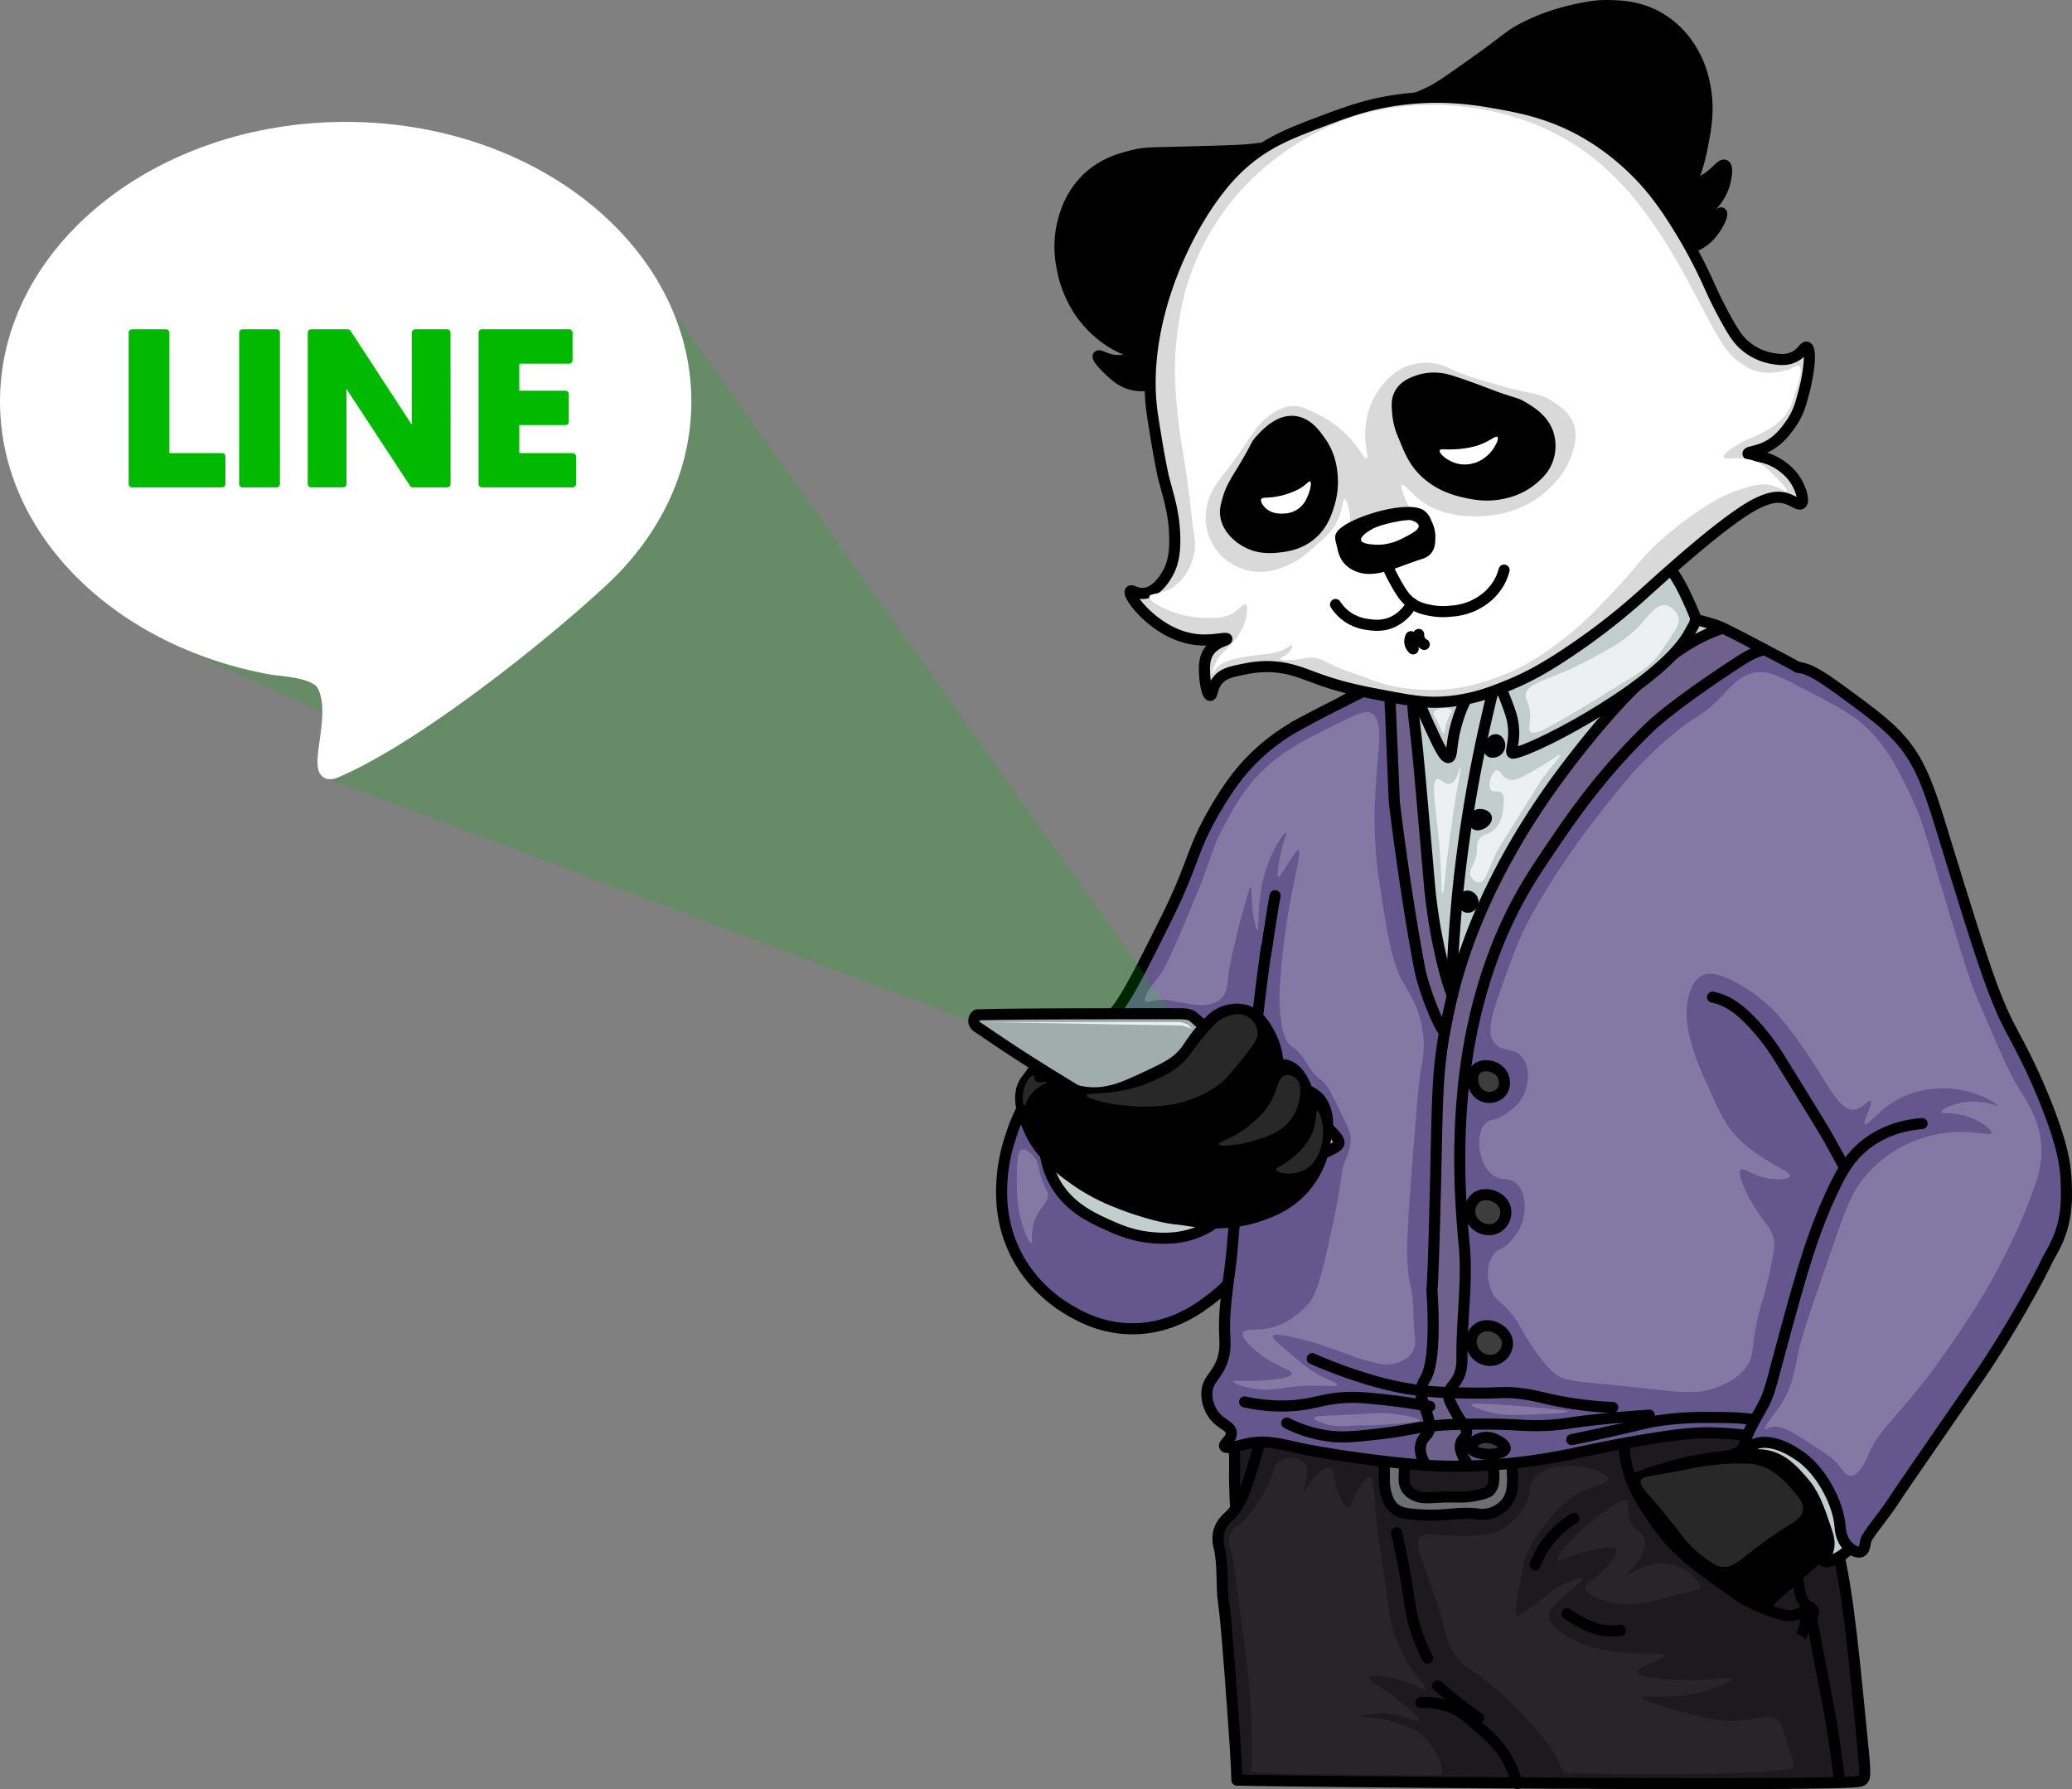 <svg id="Layer_1" data-name="Layer 1" xmlns="http://www.w3.org/2000/svg" viewBox="0 0 1868.69 1613.24"><rect x="0" y="0" width="1868.69" height="1613.24" fill="#808080" stroke="none"/><defs><style>.cls-1,.cls-5{fill:#1c1a1e;}.cls-1,.cls-11,.cls-12,.cls-14,.cls-15,.cls-2,.cls-3,.cls-4,.cls-6,.cls-7{stroke:#000;stroke-width:10px;}.cls-1,.cls-11,.cls-12,.cls-14,.cls-15,.cls-2,.cls-25,.cls-3,.cls-4,.cls-6{stroke-linecap:round;stroke-linejoin:round;}.cls-2,.cls-25{fill:none;}.cls-3{fill:#6c7070;}.cls-10,.cls-6{fill:#c2cecc;}.cls-12,.cls-7,.cls-8{fill:#65578e;}.cls-7{stroke-miterlimit:10;}.cls-9{fill:#6f618c;}.cls-11{fill:#3d3d3d;}.cls-13,.cls-24{fill:#01b901;}.cls-13,.cls-19{opacity:0.2;}.cls-13,.cls-19,.cls-20,.cls-21,.cls-22,.cls-23{isolation:isolate;}.cls-14{fill:#a1adac;}.cls-15,.cls-17{fill:#d9d9d9;}.cls-16,.cls-19,.cls-20,.cls-21,.cls-22{fill:#fff;}.cls-18{fill:#282828;}.cls-20{opacity:0.8;}.cls-21{opacity:0.05;}.cls-22{opacity:0.7;}.cls-25{stroke:#01b901;stroke-width:6px;}</style></defs><title>line-panda</title><path class="cls-1" d="M1114.5,1289.05c-2.4,3.3-1.3,6.1-1,27,.2,13.1-.3,11.4,0,21,.6,21.2.9,36.1,5,37,2.8.6,6.4-5.6,15-23,17.5-35.5,26.2-53.4,22-60C1148.2,1279.7,1121.6,1279.3,1114.5,1289.05Z" transform="translate(0 0)"/><path class="cls-1" d="M1141.5,1275.05c-.9,4-2.5,16.3-8,35-9,30.6-13.8,46.8-25,57-1.9,1.7-6.8,5.9-9,13-2.1,6.8-.5,12.8,0,15,3.9,16.3,1.7,33.4,4,50,2.5,18,4.3,43,8,93,4.2,56.3,4,67,4,67,28,1,542,6,562,1,5.9-1.5,5.1-5.5,1-47-9-91.7-13.7-138.5-27-185-13.5-47.5-21.6-75.7-40-101C1505.9,1128.2,1156.4,1210.4,1141.5,1275.05Z" transform="translate(0 0)"/><path class="cls-2" d="M1259.5,1382.05c5.1,21.6,8.2,39,10,51,2.1,13.9,3.6,26.9,10,44a156,156,0,0,0,8,18" transform="translate(0 0)"/><path class="cls-2" d="M1281.5,1535.05a64,64,0,0,1,26,4c9.5,3.6,15.1,8.6,26,18,9.3,8.1,16.9,14.7,24,26,5.3,8.5,9.3,19.4,11,25" transform="translate(0 0)"/><path class="cls-2" d="M1296.5,1520.05c6.8,5.9,14.1,12,22,18,5.1,3.9,10.1,7.6,15,11" transform="translate(0 0)"/><path class="cls-2" d="M1413.5,1455.05a89,89,0,0,0,13,8c5.5,2.8,11.6,5.8,20,7a53.53,53.53,0,0,0,15,0" transform="translate(0 0)"/><path class="cls-3" d="M1247.5,1305.05c-1.2,4.4,1.1,6.1,1,26,0,4.8-.2,10.2,2,17,1.1,3.4,2.5,7.6,6,11,4.8,4.7,11,5.5,15,6,29.5,3.4,41.2-2.3,61,0a28.57,28.57,0,0,0,13-1,29.89,29.89,0,0,0,13-9c7.2-9,6.3-21.1,4-45-.8-8.2-1.2-12.4-2-14C1346.6,1268.7,1254.2,1279.7,1247.5,1305.05Z" transform="translate(0 0)"/><path class="cls-1" d="M1266.5,1308.05c-1.2,3.7.6,4.2,0,21-.2,4.9-.5,9,2,13a16.83,16.83,0,0,0,7,6c6.4,3.2,11.9,2.5,21,2,19.7-1,23.2,1,36-2,6.1-1.4,9.2-2.1,11-4,5.9-6,4-17.6,1-36-.9-5.2-1.3-7.8-2-9C1331.8,1280.6,1272.7,1288.3,1266.5,1308.05Z" transform="translate(0 0)"/><path class="cls-4" d="M1464.5,1343.05c2.9-7.2,10.4-11.1,30-17,14.3-4.3,24-7.3,40-10,20.5-3.5,22.8-1.8,32-6,6.9-3.2,13.4-7.7,24-15,11.9-8.3,10.9-8.6,14-10,15.8-7.2,37.6,2.6,50,13,2.9,2.4,20.3,17.6,22,43a62.34,62.34,0,0,1-9,36c-2,3.3-4.4,6.7-24,24-11.7,10.3-23.2,20.9-35,31-6.7,5.7-14.7,12.4-20,24-1.3,2.7-1.2,3.2-2,4-15,14.8-118.7-74.8-123-107A19,19,0,0,1,1464.5,1343.05Z" transform="translate(0 0)"/><path class="cls-1" d="M1461.5,1290.05c3.4.9,2.5,10.1,4,22,3.2,24.9,14.8,41.8,28,61,17.7,25.7,36.8,39.2,75,66,0,0,13.2,9.3,36,16,6.2,1.8,10.7,2.2,15,1,4.8-1.3,6.6-3.8,8-3,3.3,1.8.5,19.7-8,30-17.3,21-59.2,11.9-68,10-61.1-13.3-92.7-68.4-99-80-8.4-15.6-22.2-42-17-74C1439.7,1313.5,1455.5,1288.4,1461.5,1290.05Z" transform="translate(0 0)"/><path class="cls-2" d="M1621.5,1425.05c1.6,15.7,5.5,21.1,9,23,1,.6,4.4,2.1,5,5,.4,1.8-.5,3-1,5-1.1,4,.2,7.3,1,10,.2.8,4.5,23.2,13,68,3.9,20.3,6.5,39,8,50,.9,6.2,1.5,11.3,2,15" transform="translate(0 0)"/><path class="cls-2" d="M1419.5,1369.05a83.16,83.16,0,0,0-21,18,84.13,84.13,0,0,0-14,24" transform="translate(0 0)"/><path class="cls-5" d="M1426,1334.8a115.84,115.84,0,0,0,2,36c3.3,15.4,6.6,30.8,16.3,49.3,16,30.7,37.9,47.9,47.9,55.5a178,178,0,0,0,67.2,31.9c18.5,4.3,41.5,9.4,59.1-3.1,1.6-1.2,15.1-10.9,13.2-20.6-1.3-6.8-9.6-10.4-14.3-12.3-27.1-11.2-50.5-14.2-63.2-17.5-37.4-9.7-59.8-42.4-74.4-63.7-14.1-20.7-23-33.6-23.4-52.4-.3-13.4,3.8-24.6-2-28.8-5.4-3.8-16.5.4-22.4,7.2C1429.1,1319.7,1427.1,1324.2,1426,1334.8Z" transform="translate(0 0)"/><path class="cls-6" d="M1592,1288.6c-12.6,5.6-23.1,17.8-21,22,1.7,3.4,10.6-.7,23,2,14.2,3.1,23,13,31,22,11,12.4,14.7,23.4,22,45,2.2,6.7,3.4,11.5,2,17-1.5,6.1-5.2,9.5-4,11,1.5,1.9,8.8-.9,14-4,16.3-9.7,21.9-28.7,23-33,7.6-28.8-8.8-53.3-10-55C1653.5,1288.9,1616.3,1277.8,1592,1288.6Z" transform="translate(0 0)"/><path class="cls-7" d="M1210.5,638.05c-5.9-2.1-14.9,2.6-33,12a186.57,186.57,0,0,0-40,27c-18.1,16.1-29.2,32.6-38,47-25.7,42.3-21.2,51.3-48,105-25.4,51-38.2,76.5-51,89-8.3,8.1-18.9,16.7-18,28,1.3,15.1,22.6,23.9,42,33,84.8,39.9,95.4,70.1,121,62,5.6-1.8,20.9-8.2,44-83,9.5-30.8,23.7-83.9,32-210C1226,679.6,1225.3,643.3,1210.5,638.05Z" transform="translate(0 0)"/><path class="cls-7" d="M1003.5,932.05c-20.9,2.2-36.5,15.4-49,26-29.5,24.9-39.8,56.5-44,70a153.47,153.47,0,0,0-7,39c-.4,11-1,34.2,11,60,15.1,32.5,40.8,49.3,53,56,9,5,26.5,14.3,51,15,35.4,1,60.4-16.9,70-24,9-6.6,27.1-20,37-44,12.2-29.7,4.4-57.8-1-76C1108.2,998.7,1057.7,926.3,1003.5,932.05Z" transform="translate(0 0)"/><g id="_Group_" data-name=" Group "><path class="cls-8" d="M1667.5,637.05c47.2,49.1,44,183,44,183-1,40.6-1.4,60.9-28,402-1.1,13.5-7,90-35,96-12.6,2.7-20.5-10.8-56-20-19.2-5-34.7-5.6-45-6-17-.6-32,.7-64,6-33,5.5-54.1,10.4-67,13a524.54,524.54,0,0,1-91.5,10.8,50.1,50.1,0,0,1-4.5-6.8c-2.4-4.3-4.4-9.2-3-14,1.3-4.4,4.1-4.3,5-8,1.4-5.5-4-8.9-11-22-3.6-6.7-5.4-10.1-5-14,.6-5.8,4.6-7.9,8-14,4.2-7.4,4-14.6,4-22-.1-33,5.1-66.1,2-99-2.5-26.7-9.6-101.2,4.7-181,7.2.5,13.2-1.1,14.3-4,1.2-3.1-3.9-6.4-10.9-13.1,10.3-47.4,25.2-80.8,31.9-94.9,13.3-27.9,26.1-46.6,42-70,17.1-25.1,43.6-63.5,87-105,0,0,20.6-19.7,78-57,5.6-3.7,13.6-8.7,23.5-11.6,3.9,2,8,4.2,12.5,6.6,21.1,11.1,30.8,16.4,43,26A230.48,230.48,0,0,1,1667.5,637.05Z" transform="translate(0 0)"/><path class="cls-9" d="M1591,585.5c-10,2.9-17.9,7.9-23.5,11.6-57.4,37.3-78,57-78,57-43.4,41.5-69.9,79.9-87,105-15.9,23.4-28.7,42.1-42,70-6.7,14-21.7,47.5-31.9,94.9a90.11,90.11,0,0,1-11.1-12.9,70.51,70.51,0,0,1-5.6-9.4c3.1-2.1,5.3-12.1,13.6-34.6,0,0,5.8-15.7,31-70,11.3-24.5,31.4-67.7,68-114,20.4-25.9,41.6-52.7,78-78,33.2-23.1,46.5-28,56.7-36.1C1566.3,572.5,1576.7,578.05,1591,585.5Z" transform="translate(0 0)"/><path class="cls-9" d="M1553.8,566.4c1.5.7,3.3,1.6,5.4,2.6-10.2,8.2-23.5,13-56.7,36.1-36.4,25.3-57.6,52.1-78,78-36.6,46.3-56.7,89.5-68,114-25.2,54.3-31,70-31,70-8.3,22.5-10.5,32.5-13.6,34.6-.7-1.4-1.3-2.8-2-4.3.5-2.1,1-4.2,1.6-6.3,8.6-33.2,32.5-109.8,104-203C1468.5,619.05,1511.8,579.8,1553.8,566.4Z" transform="translate(0 0)"/><path class="cls-10" d="M1548.5,564.05c1.3.5,3,1.2,5.3,2.3-42,13.4-85.3,52.6-138.3,121.7-71.5,93.2-95.4,169.8-104,203-.6,2.1-1.1,4.2-1.6,6.3a150.07,150.07,0,0,1-6.4-19.3,480.2,480.2,0,0,1-14-77c-10.7-123.2-10.8-123.8-14-151-1.7-14.1-1.9-26.1-.3-44.1,13.2-4.6,28.8-9.8,47.3-15.9,91.2-30.1,131.1-41,174-37A238,238,0,0,1,1548.5,564.05Z" transform="translate(0 0)"/><path class="cls-8" d="M1328.6,924.05c7,6.8,12.1,10,10.9,13.1-1.1,2.9-7.1,4.5-14.3,4,.7-4,1.5-8,2.3-12C1327.8,927.4,1328.2,925.7,1328.6,924.05Z" transform="translate(0 0)"/><path class="cls-9" d="M1328.6,924.05c-.4,1.7-.7,3.4-1.1,5.1-.8,4-1.6,8-2.3,12a36.37,36.37,0,0,1-17.7-6,22.94,22.94,0,0,1-4.7-4.3c.2-1.2.4-2.4.7-3.7s2.3-12.2,5.4-25.5a3.32,3.32,0,0,0,1.6.5,2.5,2.5,0,0,0,1.4-.4,64.7,64.7,0,0,0,5.6,9.4A90.12,90.12,0,0,0,1328.6,924.05Z" transform="translate(0 0)"/><path class="cls-9" d="M1311.5,1271.05c7,13.1,12.4,16.5,11,22-.9,3.7-3.7,3.6-5,8-1.4,4.8.6,9.7,3,14a50.1,50.1,0,0,0,4.5,6.8c-12.4.3-25.6.2-39.1-.7-3.1-5.1-6.3-12-4.5-19.1s7-7.6,8-15c.4-3.2-1-7.8-4-17-2.9-9-4.1-10.8-4-15a23.87,23.87,0,0,1,4-12c10.8-17.6,6-78,6-78-.4-5.3.7,7.1,3-91,1.9-81,1.5-105.2,8.3-143.3a20.63,20.63,0,0,0,4.7,4.3,36.37,36.37,0,0,0,17.7,6c-14.3,79.9-7.2,154.4-4.7,181,3.1,32.9-2.1,66-2,99,0,7.4.2,14.6-4,22-3.4,6.1-7.4,8.2-8,14C1306.1,1261,1307.9,1264.4,1311.5,1271.05Z" transform="translate(0 0)"/><path class="cls-9" d="M1303.5,878.05a150.07,150.07,0,0,0,6.4,19.3c-.4,1.4-.7,2.8-1,4.2-11.7-7-21.3-90.7-29.4-160.5-1.1-9.6-3.1-31.7-7-76-2.6-29.4-4-46.3-4.5-56.6,2.3-.8,4.7-1.7,7.2-2.5-1.7,18-1.4,30,.3,44.1,3.2,27.3,3.3,27.8,14,151A480.2,480.2,0,0,0,1303.5,878.05Z" transform="translate(0 0)"/><path class="cls-9" d="M1308.9,901.6c-3.1,13.3-5.1,24-5.4,25.5-.2,1.3-.5,2.5-.7,3.7-2.9-3.5-6-9.2-10.3-19.7-9.3-22.8-12-37-12-37-13.6-71.2-23-151-23-151s-3.1-75-4-95a88.12,88.12,0,0,1,.8-14.7c4.2-1.6,8.8-3.2,13.7-4.9.5,10.3,1.9,27.2,4.5,56.6,3.9,44.3,5.9,66.4,7,76C1287.6,810.9,1297.2,894.6,1308.9,901.6Z" transform="translate(0 0)"/><path class="cls-8" d="M1292.5,911.05c4.3,10.5,7.4,16.2,10.3,19.7-6.8,38.1-6.4,62.3-8.3,143.3-2.3,98.1-3.4,85.7-3,91,0,0,4.8,60.4-6,78a23.87,23.87,0,0,0-4,12c-.1,4.2,1.1,6,4,15,3,9.2,4.4,13.8,4,17-1,7.4-6.2,7.8-8,15s1.4,14,4.5,19.1c-.5,0-1-.1-1.5-.1-28.7-1.9-80.3-8.6-111-15-18.5-3.9-31.9-8.2-50-4-6,1.4-17.5,4.9-19,2-1.3-2.4,6.3-6,6-12-.3-6.8-10.3-7.5-17-18-.7-1.1-5.8-9.2-5-19,.8-10.9,8.1-14,13-26,4.2-10.3,3.3-19,3-27-1-26.4,5-52.6,7-79,1.7-22.3,5.8-58.5,14-131,8.4-73.8,12.6-110.6,17-139s11.2-67.9,23-116c12.2-49.7,18.5-74.9,29-89,9.2-12.4,18.8-19.6,59.8-34.7a87.82,87.82,0,0,0-.8,14.7c.9,20,4,95,4,95s9.4,79.8,23,151C1280.5,874.05,1283.2,888.3,1292.5,911.05Z" transform="translate(0 0)"/><path class="cls-2" d="M1142.5,853.05c-4.4,28.4-8.6,65.2-17,139-8.2,72.5-12.3,108.7-14,131-2,26.4-8,52.6-7,79,.3,8,1.2,16.7-3,27-4.9,12-12.2,15.1-13,26-.8,9.8,4.3,17.9,5,19,6.8,10.5,16.7,11.2,17,18,.3,6-7.3,9.6-6,12,1.5,2.9,13-.6,19-2,18.1-4.2,31.5.1,50,4,30.7,6.4,82.3,13.1,111,15,.5,0,1,.1,1.5.1,13.5.9,26.6,1,39.1.7a527.36,527.36,0,0,0,91.5-10.8c12.9-2.6,34-7.5,67-13,32-5.3,47-6.6,64-6,10.3.4,25.8,1,45,6,35.5,9.2,43.4,22.7,56,20,28-6,33.9-82.5,35-96,26.6-341.1,27-361.4,28-402,0,0,3.2-133.9-44-183a230.48,230.48,0,0,0-21-19c-12.2-9.6-21.9-14.9-43-26-4.5-2.3-8.6-4.5-12.5-6.6-14.3-7.5-24.7-13-31.8-16.5-2.1-1-3.8-1.9-5.4-2.6-2.3-1.1-4-1.8-5.3-2.3a238,238,0,0,0-52-11c-42.9-4-82.8,6.9-174,37-18.5,6.1-34.1,11.3-47.3,15.9-2.5.9-4.9,1.7-7.2,2.5-4.9,1.7-9.5,3.4-13.7,4.9-41,15.1-50.6,22.3-59.8,34.7-10.5,14.1-16.8,39.3-29,89-11.9,48.1-18.7,87.7-23.1,116" transform="translate(0 0)"/><path class="cls-2" d="M1325,1321.9a50.1,50.1,0,0,1-4.5-6.8c-2.4-4.3-4.4-9.2-3-14,1.3-4.4,4.1-4.3,5-8,1.4-5.5-4-8.9-11-22-3.6-6.7-5.4-10.1-5-14,.6-5.8,4.6-7.9,8-14,4.2-7.4,4-14.6,4-22-.1-33,5.1-66.1,2-99-2.5-26.7-9.6-101.2,4.7-181,.7-4,1.5-8,2.3-12,.3-1.7.7-3.4,1.1-5.1,10.3-47.4,25.2-80.8,31.9-94.9,13.3-27.9,26.1-46.6,42-70,17.1-25.1,43.6-63.5,87-105,0,0,20.6-19.7,78-57,5.6-3.7,13.6-8.7,23.5-11.6" transform="translate(0 0)"/><path class="cls-2" d="M1553.8,566.4c-42,13.4-85.3,52.6-138.3,121.7-71.5,93.2-95.4,169.8-104,203-.6,2.1-1.1,4.2-1.6,6.3-.4,1.4-.7,2.8-1,4.2-3.1,13.3-5.1,24-5.4,25.5-.2,1.3-.5,2.5-.7,3.7-6.8,38.1-6.4,62.3-8.3,143.3-2.3,98.1-3.4,85.7-3,91,0,0,4.8,60.4-6,78a23.87,23.87,0,0,0-4,12c-.1,4.2,1.1,6,4,15,3,9.2,4.4,13.8,4,17-1,7.4-6.2,7.8-8,15s1.4,14,4.5,19.1" transform="translate(0 0)"/><path class="cls-2" d="M1302.8,930.8c-2.9-3.5-6-9.2-10.3-19.7-9.3-22.8-12-37-12-37-13.6-71.2-23-151-23-151s-3.1-75-4-95a88.12,88.12,0,0,1,.8-14.7" transform="translate(0 0)"/><path class="cls-2" d="M1275.2,606.05c-1.7,18-1.4,30,.3,44.1,3.2,27.3,3.3,27.8,14,151a480.2,480.2,0,0,0,14,77,150.07,150.07,0,0,0,6.4,19.3" transform="translate(0 0)"/></g><path class="cls-6" d="M1348.5,592.05c-.9,9.4-8,11.3-18,25-10.8,14.7-15.2,29.6-17,36-5.3,18.4-3.3,29.3-7,30-3.9.7-9.3-11.1-18-30-4.7-10.2-7.4-16.1-10-25-5-17-7.6-25.6-5-34,6.9-22.6,48.6-37,66-23C1345.2,575.7,1349.3,584.2,1348.5,592.05Z" transform="translate(0 0)"/><path class="cls-6" d="M1339.5,587.05c.3,1.8.4.9,9,21,13.4,31.5,15.1,38.1,16,44,2.9,18.7-4.7,28.2,1,27,24-5,137.1-65.6,159-110,1.7-3.5,6.3-8.6,4-14-8-19-19.3-44.8-34-53C1440.1,471.7,1333.1,549.5,1339.5,587.05Z" transform="translate(0 0)"/><path class="cls-2" d="M1347.5,619.05c-2.2,8.7-5.4,21.9-9,38a1285.55,1285.55,0,0,0-23,140c-2.9,27.1-4.9,60.9-5,63-.5,7.2-.8,32.2-1,36" transform="translate(0 0)"/><path class="cls-2" d="M1343.5,672.05c-.3.8-1.3,3.4,0,5s3.6,1.1,4,1a6.16,6.16,0,0,0,5-5c.4-2.5-.9-5.5-3-6C1346.9,666.4,1344.4,669.8,1343.5,672.05Z" transform="translate(0 0)"/><path class="cls-2" d="M1330.5,736.05c-1.7,1.9-1.8,5.5,0,7,1.6,1.3,4.2.3,5,0,2.8-1.1,5.6-4,5-6C1339.7,734.6,1333.2,733.05,1330.5,736.05Z" transform="translate(0 0)"/><path class="cls-2" d="M1322.5,808.05c-2.3.6-3.5,3.6-3,6,.4,1.8,1.9,3.8,4,4,2.6.2,5-2.4,5-5C1328.5,810.05,1325.2,807.3,1322.5,808.05Z" transform="translate(0 0)"/><path class="cls-11" d="M1331.5,964.05c-4.8,4.6-3.2,11.9-3,13,.1.6,2.3,9.8,11,12,5,1.3,11.4,0,15-5,4.4-6.1,1.3-13.3,1-14-3.5-7.8-12.2-8.9-13-9C1340.8,960.9,1335.4,960.3,1331.5,964.05Z" transform="translate(0 0)"/><path class="cls-11" d="M1332.5,1079.05c-4.4,2.7-6.9,7.9-7,13-.1,8.8,7.3,13.6,8,14,4.7,2.9,12.1,4.2,18,0a15.92,15.92,0,0,0,6-17C1354.7,1079.2,1340.9,1074.05,1332.5,1079.05Z" transform="translate(0 0)"/><path class="cls-11" d="M1336.5,1196.05a14.86,14.86,0,0,0-9,9c-2.3,6.6.7,14,6,18s13,5,19,1a15.55,15.55,0,0,0,7-14C1358.5,1200,1345.7,1193,1336.5,1196.05Z" transform="translate(0 0)"/><path class="cls-11" d="M1334.5,1297.05c-3.3,1.3-8.5,4.7-8,8,.6,4.4,10.9,5.8,12,6,8,1.1,18.4-1,19-5,.5-3.4-6.3-7.5-11-9A17.53,17.53,0,0,0,1334.5,1297.05Z" transform="translate(0 0)"/><path class="cls-2" d="M1160.5,1283.05a117.83,117.83,0,0,0,33,11c15.2,2.7,26.6,1.5,49-1,28.1-3.1,32-6.1,57-8,11.8-.9,20.1-.9,35-1,36.9-.2,40,2.4,63,1,14.9-.9,15.2-2.1,42-5,20.4-2.2,37.1-3.4,48-4" transform="translate(0 0)"/><path class="cls-2" d="M1183.5,1225.05a409.23,409.23,0,0,0,39,15,338.22,338.22,0,0,0,36,10c24.5,5.2,44.1,5.6,66,6,28.8.5,32.4-1.8,51,1,13.1,2,17.8,4.1,34,7a327.82,327.82,0,0,0,45,5" transform="translate(0 0)"/><path class="cls-2" d="M1122.5,1264.05c23.8,5.1,42.2,4.1,55,2s20.2-5.3,37-6c10.7-.5,18.6.4,34,2,10.4,1.1,24.4,2.9,41,6" transform="translate(0 0)"/><path class="cls-2" d="M1417.5,1298.05c8.2-1.7,21.1-4.4,37-8,28.2-6.3,30.2-7.4,41-9,20.3-3.1,36.6-3.1,50-3,13.6.1,23.3.1,36,2a185.52,185.52,0,0,1,46,13" transform="translate(0 0)"/><path class="cls-12" d="M1621,601.6c10.5,1.5,17,4.4,49.5,28.5,13.8,10.2,28.1,20.8,39,32,25.5,26.1,32,54.8,51,116,24.7,79.7,37.1,119.5,52,148,7.5,14.3,20.4,37.1,34,72,13.3,34.1,16.5,52.2,17,69,.5,14.8.8,34.6-10,56-4.7,9.3-14.5,28.6-35,37-21.8,8.9-43.2.4-59-6-42-16.9-65.7-50.6-79-70-8.6-12.5-2.4-5.9-31-57-4.9-8.8-17.9-29.8-44-72a194.58,194.58,0,0,0-27-35c-9.8-10-20.1-18.2-34-21" transform="translate(0 0)"/><path class="cls-12" d="M1847.5,1134.05c-9.4,20.4-36.9,69.6-62,106-68.5,99.2-72.4,104.9-77,112-9,14-19,25-25,35-1.8,3-1,10.3-5,12-3.8,1.6-9.1-2-12-5-6.3-6.4-6.8-15.3-7-18-1.6-19.8-15.2-46.2-32-60-2.5-2-26.2-21.1-45-14-3.2,1.2-6.4,3.3-8,2-4-3.4,8.8-24.7,14-34,9.1-16.4,7.6-19.1,28-92,12.1-43.4,21.7-74.8,39-110,5.8-11.8,12.8-24.8,27-36,20.3-16,42.7-18.3,51-19" transform="translate(0 0)"/><path class="cls-6" d="M944.5,1016.05c-3.9,2.3-3.1,11.2-2,22a72.18,72.18,0,0,0,10,30c12.7,21.2,32.8,30.2,48,37,9.1,4.1,22,9.7,40,11,9.1.7,27.3,1.7,46-8,13.1-6.8,19.2-15.2,22-20,.6-1.1,7-12.1,4-15-2.8-2.7-12.2,3.5-17,6-23.7,12.6-54.4,1.6-70-4C975.3,1057.05,954.4,1010.2,944.5,1016.05Z" transform="translate(0 0)"/><path class="cls-4" d="M934.5,961.05c-7.3,11.3-9.1,12.3-11,16-7.1,13.5.2,31,4,40,9.8,23.4,27.6,36.3,41,46a175.16,175.16,0,0,0,39,21c25.1,10.2,61.8,19.8,65,13,2.4-5.2-17.1-14.2-48-44-22.9-22.1-39.6-38.2-54-64-11.8-21.2-18.8-43.2-26-42C942.2,947.5,941.7,950.05,934.5,961.05Z" transform="translate(0 0)"/><polygon class="cls-13" points="152.69 578.98 119.83 314.46 226.33 224.47 496.5 176.69 548.75 198.25 1089.7 959.39 977.7 959.39 291.72 700.89 311.75 652.32 152.69 578.98"/><path class="cls-14" d="M881.5,915.05c-2.2.1-6,7,0,11,21.3,14.2,37,26,112,71,0,0,100.9,41.5,177,46a52,52,0,0,0,27-5c5.5-2.7,8.9-4.2,10-7,4-10-70-60-131-114-3.3-3-9.5-3-13-3C991.5,914.05,913.5,914.05,881.5,915.05Z" transform="translate(0 0)"/><path class="cls-4" d="M954.5,979.05c3.1-3,9.1,4.3,26,6,18.9,1.9,34-5.1,51-13,20-9.3,30.6-14.2,39-26,3.2-4.5,8.1-12.9,18-23,5.9-6.1,9.4-8.4,13-10,2.2-1,11.6-5,22-2,12.2,3.5,18,14.5,22,22a62.05,62.05,0,0,1,7,32c-.2,3.6-1.3,18.9-18,42-12.4,17.2-31.5,43.7-67,52-7,1.6-29.2,6.5-54-3C968.4,1038.8,947.2,986.2,954.5,979.05Z" transform="translate(0 0)"/><path class="cls-4" d="M1025.5,1025.05c5.1-17.6,91.5-.8,104-32,3.4-8.4,1.3-20.2,11-28,.6-.5,8.6-6.7,18-5,17.5,3.2,22.5,30.4,23,33,3.2,18.1-4.3,32.8-6,36-15.8,29.6-57.4,41.9-91,36C1052.3,1059.5,1022.3,1036.3,1025.5,1025.05Z" transform="translate(0 0)"/><path class="cls-4" d="M1016.5,1081.05a157.34,157.34,0,0,0,59,20c12,1.5,34.7,4.1,61-5,9.4-3.3,23.9-8.5,37-22a82.87,82.87,0,0,0,16-24c3.4-8,4.5-14.4,6-23,1.7-9.6,2.5-14.9,1-22a31.57,31.57,0,0,0-7-15s-5.9-6.5-17-9c-23-5.1-166.8,5.5-172,62C999.8,1050.7,1001.2,1063.7,1016.5,1081.05Z" transform="translate(0 0)"/><path class="cls-8" d="M1168,676.6a53.69,53.69,0,0,1,7-15c11-16.5,32.3-28.7,41-23,5.6,3.6,5.1,14,3,29-8.2,59.2-25.2,75.8-38,129-6.2,25.7-6.4,39.2-19,48s-34.8,11.4-45,1C1092.7,820.8,1151.3,734.9,1168,676.6Z" transform="translate(0 0)"/><path class="cls-2" d="M1167,655.6c21.3-11.7,40-21,62-32" transform="translate(0 0)"/><path class="cls-2" d="M1150,807.6c-2,9-7.3,46.3-9,55" transform="translate(0 0)"/><path class="cls-4" d="M1240.5,102.05c.6-6.1,20.1-4.7,49-19,8.6-4.2,18.4-11.2,38-25,32.5-23,32.5-25.5,47-33a186.87,186.87,0,0,1,45-16c10.3-2.3,19.9-4.4,33-4,10.4.3,26.7,1,44,11a82.87,82.87,0,0,1,29,29,93.53,93.53,0,0,1,12,32c4.3,21.5,1,38.6-2,54a165.11,165.11,0,0,1-13,41,179.75,179.75,0,0,1-24,37c-5.7,6.9-8.6,10.3-11,12-27.9,20-88.6-61-199-97C1270.3,118.2,1239.7,109.8,1240.5,102.05Z" transform="translate(0 0)"/><path class="cls-4" d="M1480.5,167.05c6.6-3.3,10.3,2.2,27,2,5.7-.1,15.7-.2,26-5,13.7-6.4,18.5-16.8,22-15,3.7,1.9.3,14.8,0,16-4.3,16.1-16.5,24.9-18,26-7.9,5.6-14.3,6.3-14,8,.4,2,9.8,3.4,18,0,6.9-2.8,9.9-7.8,11-7,1.4,1-1.9,9.2-7,16a41.21,41.21,0,0,1-40,17c-5-.6-25.3-3.1-33-20C1466.1,191.05,1470.6,172.05,1480.5,167.05Z" transform="translate(0 0)"/><path class="cls-4" d="M1175.5,129.05c-7.2-4.5-11.4,2.5-51,6-9,.8-24.4,1.2-55,2-33,.9-37.3.6-47,3-10.9,2.7-25.9,6.4-40,19-17.2,15.4-22.2,34.6-24,42a91.21,91.21,0,0,0-1,38,105.26,105.26,0,0,0,15,40,96.89,96.89,0,0,0,34,32c4,2.2,13.3,6.8,30,10,26.3,5,55,3.5,72-2C1180.7,295.7,1205.4,147.6,1175.5,129.05Z" transform="translate(0 0)"/><path class="cls-4" d="M1053.5,303.05c-11.5.5-13.5,11.8-32,19-4.1,1.6-8.3,3.2-14,3-9.7-.3-15.9-5.5-17-4s4.8,8,9,12c6.3,5.9,12.6,12,23,14a35.71,35.71,0,0,0,14,0c9.2-1.9,14.9-7.2,19-11,5.1-4.8,17.5-16.4,14-25C1067.4,305.9,1059.9,302.8,1053.5,303.05Z" transform="translate(0 0)"/><path class="cls-15" d="M1094.5,177.05c12.3-17,22.6-26.4,28-31,21.1-18.1,41.3-25.9,68-36,23.3-8.8,42.9-16.2,71-20,39.7-5.4,70.6-.1,88,3,22.3,4,48.8,9,79,26a221,221,0,0,1,45,34c18.9,18.4,30,35.7,39,50a440.37,440.37,0,0,1,28,52c1.2,2.6,7.6,17.6,18,36,5.8,10.2,9.8,16.4,17,22a51.27,51.27,0,0,0,22,10c5.5,1,12.7,2.3,20-1,7.9-3.6,9.6-9.8,12-9,4.3,1.4,2.1,21.8-2,38-3,11.8-5.3,21.4-13,32-4.2,5.9-11.3,15.8-24,21-7.4,3.1-14.1,3.4-14,5,.1,1.8,8.7,1.1,19,5,2.2.8,16.8,6.6,25,21,3.8,6.7,7,16.7,4,19-2.5,1.9-7.3-3.1-15-5-5.7-1.4-14.2-1.3-29,7-29.6,16.7-83.6,66.3-100,81a587.31,587.31,0,0,1-75,57c-16.6,10.6-29.1,17.2-43,23-15.9,6.6-36.1,14.8-63,16-16.3.7-28.2-1.5-52-6-18.7-3.5-36.5-6.9-59-15-13.9-5-26.1-10.6-44-11a94.08,94.08,0,0,0-21,2c-11.8,2.3-19.7,3.7-25,10-5.6,6.5-4.8,14-7,14-2.5,0-4.6-10.1-5-18-.4-7.3-.8-15.3,4-22,6-8.4,16.4-9.5,16-11s-10.7,1.3-22,1c-23.1-.6-39.9-13.9-45-18-12.6-10-22.1-23.5-20-26,1.2-1.5,5.4,2.5,12,2,11.3-.8,18.9-13.5,21-17,5.6-9.4,7.2-19.6,7-33-.4-22.1-5.4-36.2-10-54,0,0-3.5-13.7-10-56C1028.3,302.2,1061.3,222.7,1094.5,177.05Z" transform="translate(0 0)"/><path class="cls-16" d="M1090.5,211.05a235.35,235.35,0,0,0-18,40c-1.7,4.9-9.4,28.3-12,62-2,25.9,0,45.4,2,64,2.4,22.6,4.8,29.9,10,69,1.5,11,2.1,22.1,4,33,.8,4.9,1.8,10,1,17a48.32,48.32,0,0,1-6,18,42.52,42.52,0,0,1-13,15c-11.1,7.6-21.3,5.3-22,9-.8,4.4,12.9,10.2,17,12a86.54,86.54,0,0,0,34,7c10.6,0,17.1.1,24-4,6.5-3.8,9.8-9.1,12-8,2.9,1.5.2,12.1,0,13-3.2,12.3-11.4,21.2-15,25-4.8,5-7,6-10,11-3.8,6.1-5.7,12.7-5,13,.5.2,1.9-3,5-6,2.4-2.3,5.7-4.6,15-7,7-1.8,13.1-2.6,25-4,8.5-1,9.8-1,13-2,8.3-2.6,13-7.1,14-6,.8.8-1.4,4.5-4,7-3.6,3.6-7.2,4-7,5,.2,1.3,6.6,1.4,12,1,6.8-.5,9.5-1.6,13-2,8.2-.9,14.4,2.7,21,6,10.9,5.4,22.7,8.5,34,13,25,10,48.5,10,57,10,29.2,0,50.9-8.3,63-13,24.1-9.4,40.1-21.3,53-31,18.5-13.9,30.6-26.7,48-45,23.2-24.5,20.5-25.3,38-42a311.07,311.07,0,0,1,52-39,131.29,131.29,0,0,1,28-12c12.5-3.8,17.8-3.5,21-3,9.9,1.5,16,7.2,17,6,1.5-1.8-10.2-13.2-11-14-5.8-5.6-8.8-8.6-13-11-15.3-8.8-31.8-2.1-33-6-.8-2.5,5.4-6.4,11-10,11-7.1,15.6-7,26-13,6.8-3.9,12.6-7.3,18-14,4.9-6.2,6.7-11.8,10-22,2.6-8.2,6.6-20.7,3-23-1.7-1.1-4,1-9,3a56,56,0,0,1-21,3c-12.3-.5-21.5-7.6-27-12-9.4-7.5-16.1-19.8-29-44-16.7-31.3-19.8-37.2-25-46-1.7-2.9-11.4-19.3-21-33-7.8-11.1-27.4-39.1-58-62-43.5-32.6-88.8-39.6-106-42-53.4-7.6-94.5,4.6-105,8-7.4,2.3-57.5,18.9-99,63A234.23,234.23,0,0,0,1090.5,211.05Z" transform="translate(0 0)"/><path class="cls-17" d="M1088.5,456.05a47.58,47.58,0,0,0-1,15,50.36,50.36,0,0,0,13,29,51.3,51.3,0,0,0,28,15c14.2,2.4,25.1-2.1,32-5,10.3-4.3,16.6-9.7,26-18,9.6-8.4,15.7-13.7,20-23,4.9-10.6,4.2-19,6-19,2.2,0,6.2,12.3,5,25-.4,4.7-1.3,6.4,0,8,3,3.8,11.9-.7,30-5,19.2-4.6,28.8-4.1,30-9,.6-2.6-1.8-3.8-6-11-5.1-8.8-8.9-19.7-7-21,1.7-1.1,7,6.1,14,12,23.1,19.5,55.5,16.7,63,16a94.65,94.65,0,0,0,39-12,87.57,87.57,0,0,0,22-18,70.13,70.13,0,0,0,13-20c3.1-7.4,8.1-19.5,4-32-3.6-10.8-12.2-16.6-19-21-12.9-8.4-18.6-6.2-46-14-22.1-6.3-33.2-9.4-43-14-5.8-2.7-13.8-6.9-25-7a47.57,47.57,0,0,0-17,3c-10.9,4-17.3,10.9-21,15a67.22,67.22,0,0,0-13,22,73,73,0,0,0-4,18c-1.5,16.7,3.3,27,1,28s-6.1-8.7-17-20c-11.5-11.9-23-17.6-30-21-8.3-4-12.7-6.1-19-6-6.7.1-13.4,2.5-22,9-12.5,9.4-14.3,16.2-30,38C1099.2,434.3,1091.7,440.6,1088.5,456.05Z" transform="translate(0 0)"/><path class="cls-4" d="M1107.5,450.05c-1.7,5.9-2.8,9.9-2,15,1.9,12.7,13.2,20.2,16,22,12.8,8.4,26.6,6.8,33,6,5.9-.7,18.2-2.3,29-12,9.6-8.6,12.8-18.9,15-26a67.47,67.47,0,0,0,3-25c-.4-5.8-1.4-18.5-10-31-4.7-6.8-12.1-17.6-24-19-14-1.6-25.4,10.9-31,17-4.7,5.2-1.9,3.8-16,27C1114.3,434.3,1110.3,440.2,1107.5,450.05Z" transform="translate(0 0)"/><path class="cls-16" d="M1137.5,450.05c1-1.9,4.2-.9,12-2a68.88,68.88,0,0,0,15-4,46.71,46.71,0,0,0,10-5c4.5-3.1,5.9-5.5,7-5,1.7.8.2,7.8-2,13-1.4,3.3-3.6,8.3-9,12a23.73,23.73,0,0,1-13,4c-2.9.1-9.6.4-15-4C1139.8,456.9,1136.3,452.5,1137.5,450.05Z" transform="translate(0 0)"/><path class="cls-4" d="M1260.5,372.05a63.46,63.46,0,0,0,5,20c5.7,14,9.3,23.1,18,32,14.1,14.5,31.1,18.3,39,20,6.9,1.5,20.1,4.3,36,0a59,59,0,0,0,25-13c4-3.6,9-8.1,12-16a36.91,36.91,0,0,0,1-23c-4-13.5-15.4-20.4-23-25-7.8-4.7-6.9-2.2-35-13-1.9-.7-10.5-4-22-8-10.3-3.5-14.5-4.7-20-5a42.7,42.7,0,0,0-17,2c-4.8,1.6-12.9,4.4-17,12C1259.6,360.4,1260,365.6,1260.5,372.05Z" transform="translate(0 0)"/><path class="cls-16" d="M1298.5,406.05c.7-1.6,4.4-.4,14-1a83.74,83.74,0,0,0,19-3c11.8-3.6,17.2-9.7,19-8,1.6,1.6-1.8,7.8-4,11-1.7,2.4-7.8,10.5-19,13a28.44,28.44,0,0,1-13,0C1305.3,415.8,1297.4,408.7,1298.5,406.05Z" transform="translate(0 0)"/><path class="cls-2" d="M1204.5,545.05a40.39,40.39,0,0,0,12,12,41.57,41.57,0,0,0,17,6c4.9.7,13,1.9,22-2a37.79,37.79,0,0,0,14-11,47.55,47.55,0,0,0,4-6" transform="translate(0 0)"/><path class="cls-2" d="M1248.5,503.05a127.2,127.2,0,0,0,9,20c6,10.9,10.3,18.3,19,23a42.27,42.27,0,0,0,12,4,60.4,60.4,0,0,0,20,1,58,58,0,0,0,18-4,55.49,55.49,0,0,0,16-10,50.43,50.43,0,0,0,9-11,47.38,47.38,0,0,0,5-12" transform="translate(0 0)"/><path class="cls-2" d="M1272.5,574.05a9.35,9.35,0,0,0-1,5,9.2,9.2,0,0,0,3,6" transform="translate(0 0)"/><path class="cls-2" d="M1279.5,572.05a9.26,9.26,0,0,0,1,5,9.64,9.64,0,0,0,4,4" transform="translate(0 0)"/><path class="cls-4" d="M1209.5,483.05c-1,1.7.5,5.7,1,8,.9,4.5,1.9,9,5,13a22.11,22.11,0,0,0,8,6c15.6,7.3,34.1-3.4,58-11a11.09,11.09,0,0,0,5-3c2.7-2.9,2.9-6.8,3-10a26.1,26.1,0,0,0-3-14s-1.8-7.3-8-9C1260.5,458.05,1215.5,473.05,1209.5,483.05Z" transform="translate(0 0)"/><path class="cls-16" d="M1227.5,487.05c-.9-3.7,7.8-8.8,10-10,7.9-4.6,30.9-9,35-8,2.5.6,6.7,2.4,7,5,.4,3.2-4.9,6.2-10,9-6.6,3.6-16.6,9-30,8C1236,490.8,1228.3,490.3,1227.5,487.05Z" transform="translate(0 0)"/><path class="cls-18" d="M932,969.6c-1.9-.7-7.3,5.9-9,14-1.3,6.2-.5,12.8,1,13,1.2.2,1.5-4.1,5-9,5.9-8.2,15.5-10.8,15-12-.4-1-7,2-10-1C932.1,972.7,933.2,970.05,932,969.6Z" transform="translate(0 0)"/><path class="cls-18" d="M1480,1334.6c1.4-3.3,5.3-3.1,27-7,20.5-3.7,20.7-4.4,33-6a205.33,205.33,0,0,1,27-2c8.5,0,12.8,0,17,1,15.2,3.5,24.6,14,30,20,7.8,8.7,12.7,14.2,12,21-.8,7.6-8.2,10.5-24,21-31.3,20.7-36.7,32.1-50,30-4.8-.7-8.9-3.8-17-10-13.4-10.1-17-17.5-33-37C1484.7,1344.5,1477.9,1339.5,1480,1334.6Z" transform="translate(0 0)"/><path class="cls-19" d="M1236,642.6c-5.2-2.4-16.2,3.1-38,14-23.8,11.9-42.4,21.3-61,40-16.4,16.5-24.6,32.1-34,50-12.2,23.2-7.9,22.3-28,70-15.5,36.8-23.3,55.2-30,64-4.9,6.4-14.8,18.5-12,22,1.5,1.8,5-.4,13-1,8.3-.6,9.4,1.4,30,4,5.9.7,9.5,1,14,0,1.5-.3,7-1.6,11-5,5.8-5,5.9-12.4,7-22s4.1-21.6,10-46c.9-3.7-.1.4,5.8-20.9,2.3-8.1,3.4-12.2,4.2-12.1,1.3.2-.2,12.1,3,29,.5,2.5,1.9,10.1,3,10,1.3-.1.4-11.2,2-26a134,134,0,0,1,8-35c6.1-15.8,14.8-27.6,16-27,.9.5-3.1,8.7-6,24-.6,3.3-2.9,15.4-1,16,1.2.4,3.2-4,10-14,4.7-6.9,7.1-10.3,8-10,2.5.8-2.3,19.9-7,44a683.71,683.71,0,0,0-10,84,144.25,144.25,0,0,0,1,22c1.6,15.3,4.2,20.4,7,24,3.1,3.9,3.8,2.6,9,8,6.7,6.9,6.6,10.1,13,18,5.8,7.1,6.8,5.6,12,12,2.9,3.6,4.1,5.9,11,20,9.7,19.9,10.6,22.1,11,26,.8,9.1-2.4,16.1-4,20-6,14.2-1.6,11.8-13,64-8.5,39-13,58.7-22,68-5.2,5.4-17,17.5-35,21-11.9,2.3-21.3-.1-23,4-2.3,5.5,11.4,16.1,15,19,16,12.6,29.5,14.3,29,18-.5,4-16.4,5.3-25,6-17.4,1.4-27.8-.4-28,1s10.5,5.7,23,7c11,1.2,16.2-.6,29-2,26.1-2.8,41.4.9,42-2,.4-2-6.9-3.2-20-11-8.3-5-14.9-10.6-28-22-9-7.8-10.6-9.8-10-11,1.2-2.8,12.5-.2,22,2,10.1,2.3,19.4,5.2,33,10,14.2,5,18.2,7,29,10,14.5,4.1,19.8,4.2,25,3,2.6-.6,12.5-2.8,17-11,3.1-5.6,2.3-11.4,2-14-1.9-15.3-.3-31-4-46-5.1-20.9-2.7-51.6,2-113,3.6-46.6,5.4-69.9,8-84a94.46,94.46,0,0,0,2-22c-.9-26.2-13.2-44.8-18-53-10.7-18.2-14.5-42.4-22-91C1230.2,706.4,1255.9,651.8,1236,642.6Z" transform="translate(0 0)"/><path class="cls-19" d="M1185,1278.6c-.3,2,7.9,4.8,13,6,7.6,1.8,13.5,1.3,19,1,17.6-1.1,9.1.4,30-1,21.9-1.5,32.9-2.2,33-4,.1-2.1-13.9-4.9-25-6-10.5-1.1-14.6-.2-39,1C1193.5,1276.7,1185.3,1276.6,1185,1278.6Z" transform="translate(0 0)"/><path class="cls-19" d="M1327,1266.6c.3-1.5,9.6-1,27,0,10.4.6,18.6,1.3,26,2,22.7,2.1,34,3.1,34,4,0,1.7-25.3,2.6-36,3-14.7.5-23.1.3-33-2C1336.7,1271.7,1326.7,1268.2,1327,1266.6Z" transform="translate(0 0)"/><path class="cls-19" d="M1353,893.6c11-31,16.5-46.6,27-66,7.1-13.2,25.5-46,58-88,20.9-27.1,36.5-47.2,62-70,30-26.8,32.6-20.5,54-43,8.3-8.7,15.5-17.6,28-20,11-2.1,20.3,2,34,9,37.3,19.1,56,28.7,70,43,16,16.4,23.8,31.6,34,52,12.7,25.4,16.5,41.1,30,86,17.2,57.4,25.8,86.1,33,103,19.3,45.3,29,68,39,84,6.8,10.9,17.8,27,19,50a86.74,86.74,0,0,1-5,33c-18.4,55-51,107-51,107-64.4,102.7-85.7,105.1-100,138-1.7,3.9-8,19.2-16,19-4.6-.1-7.2-5.3-12-11s-13-10.7-29-21c-17.3-11.1-23.4-13.2-30-12-3.1.6-5.3,2.8-6,2-1.7-1.7,8.1-13,14-22,11-16.8,12.8-31.9,16-48,2.6-13.1,12.4-41.4,32-98,12.3-35.4,17.7-48.2,30-62a113.44,113.44,0,0,1,30-24,115.69,115.69,0,0,1,56-14c15.3.2,25,3.6,26,1,1.1-2.9-9.9-11.1-22-15-13.1-4.2-22.6-1.9-23-4-.4-2.3,10.5-7.7,23-9,15.6-1.6,26.7,3.9,27,3,.4-1.2-17.2-13-41-15-6.8-.6-31.5-1.8-54,13-13.5,8.9-21.8,20.6-24,19-2.6-1.9,7.8-19,5-21-2-1.4-7.4,7.4-15,8-9.9.8-18.1-13-27-27-13.5-21.3-26.4-41.5-42-59a139.94,139.94,0,0,0-44-32c-10-4.5-17.5-6.2-24-3-3,1.5-7.6,4.9-11,15-9.1,27.3,5.5,60.7,16,84,10.8,24.1,16.2,36.1,28,48,21.6,21.8,47.7,28.8,46,34-1.1,3.3-12.3,3-19,2-15.1-2.3-22.1-10.4-25-8-4.4,3.6,7.5,25.3,9,28,11,20,18.7,23.1,21,36,.4,2.2.8,5.5-3,24-5.9,28.8-8.9,31.3-13,52-4.6,23.5-2.4,28.7-9,38-2,2.8-8.5,11.3-26,18-20.9,8-33.9,4.3-86-1-44.2-4.5-52.9-3.7-63-13-7-6.4-16.5-19.3-23-30-5.8-9.5-6.8-13.1-13-21-9.9-12.6-13.8-11.6-18-20-4.7-9.4-6.2-23.2,0-33,4.6-7.3,9-5.1,17-14,2.4-2.6,11.5-13,12-28,.1-3.7.5-16.9-8-24-6.6-5.5-11.7-1.6-19-6-14.5-8.6-18.5-37.9-8-48,3.6-3.5,5.7-1.6,14-6,3.8-2,14.5-7.7,20-19,4.7-9.5,6.5-24.6-1-34-7.6-9.6-18.2-4.8-25-13C1340.8,932.05,1344.6,917.3,1353,893.6Z" transform="translate(0 0)"/><path class="cls-19" d="M921,1036.6c-1.3.5-3.9,2.4-4,24,0,14.2,0,23.4,3,36,2.7,11.3,7.6,24.4,10,24,1.9-.4-1-8.8,3-20,4.4-12.5,12.5-14.9,12-24-.2-3.8-1.7-2.9-5-12-4.3-11.8-2.7-15.4-7-21C930.3,1040.05,924.7,1035.2,921,1036.6Z" transform="translate(0 0)"/><path class="cls-18" d="M1104,917.6c-4.8,2.2-8.2,5.1-15,13-10.3,11.9-13.4,17.5-18,23-9.3,11.1-20.2,16.1-31,21-31.5,14.4-59.7,9.6-60,13-.2,2.7,15.5,7.3,33,9,15.2,1.5,55.8,5.5,88-20,6.2-4.9,12.5-13,25-29,5.2-6.7,8.8-11.7,8-18a18,18,0,0,0-9-13C1116.7,911.9,1107.5,916.05,1104,917.6Z" transform="translate(0 0)"/><path class="cls-18" d="M1159,969.6c-6.3,1.8-6.2,10.7-12,22-5.7,11.1-13.6,17.6-20,23-15.2,12.7-28.6,14.7-28,17,.7,2.6,18.5,1.4,35-4,10.5-3.4,21.7-7.2,30-18a41.84,41.84,0,0,0,8-19c.8-5.5,2-13.3-3-18C1166.8,970.5,1162.7,968.5,1159,969.6Z" transform="translate(0 0)"/><path class="cls-18" d="M1188,1001.6c-1.8.1.4,10.4-6,23-5,9.8-12.7,16.3-16,19-9.3,7.7-15.4,8.8-15,11,.6,3.3,15,6.1,26,0s14-18.6,15-23C1195.6,1016.3,1190.2,1001.5,1188,1001.6Z" transform="translate(0 0)"/><polygon class="cls-20" points="889 921.6 1065 921.6 1071 923.6 1075 927.6 1066 924.6 889 921.6"/><path class="cls-21" d="M1155,1316.6c-5.9,3.3-4.9,8.1-11,21-2,4.3-13.7,28.7-29,39a15.37,15.37,0,0,0-5,5c-4,7.1-.1,16.2,1,19s4.7,31.1,12,88c1.9,14.9,4,31.6,5,53,1.1,24.2,1.6,36.4,1,50-.2,4.2-1.3,5.8,0,6,24,3,146,3,168,3,10.7,0-3.6-25.5-12-34-7.2-7.2-15.9-10.1-25-13-17.9-5.8-31-4.7-31-6s11.6-3.6,25-2c15.7,1.8,24.9,7.9,26,6,1.5-2.5-13.3-14.2-18-18-18-14.3-27.9-18.5-27-21,1.1-3.1,18-1.5,33,4,10.4,3.9,16.8,8.5,18,7s-5.6-8.1-13-19c-6.3-9.3-9.5-16.9-13-25-6.7-15.6-6.5-24-14-76-3.5-24.1-3.1-19.4-4-27-3.4-28.5-2.7-44.2-7-45-3.1-.6-7.4,6.9-11,13-5.2,9-5.5,13.8-8,14-4.2.3-9.1-12.6-11-19-3.1-10.2-1.9-14.7-5-16-4.7-2-13.1,6.2-17,11-4.4,5.4-6.2,10.3-7,10-1.6-.6,7.1-16.7,1-25C1172.7,1313.9,1161.9,1312.7,1155,1316.6Z" transform="translate(0 0)"/><path class="cls-21" d="M1422,1347.6c-12.6,7.3-19.8,16.2-27,25-6.6,8.2-16,19.7-21,37-.1.4,0,.1-4,22-3.3,18.3-4.3,23.6-2,25,1.5.9,3.7-.2,14-8,14.8-11.2,17.1-14.1,24-18,10.3-5.9,21.2-8.5,22-7,.7,1.3-6.5,5.6-20,18-8.3,7.6-10.9,10.8-11,15-.1,4.8,3.3,8.7,7,12,18.8,16.9,48.7,20.3,55,21,24.7,2.6,41.4-.2,42,3,.8,3.9-24.7,9.6-24,15,.7,5.8,30.7,6.8,38,7,29.5,1,46.5-3.2,47-1,.6,2.5-19.2,11.7-43,15-22.1,3.1-37.6-.3-38,2-.6,3.2,28.4,10.8,33,12,23.9,6.3,35.8,9.4,50,9,22-.6,31-7.8,39-1,4,3.4,5.6,9.6,9,22,2.2,8.2,8.6,20.7,4,22-21,6-161,6-202,4-7.1-.3-6.5-11.1-17-25a332.84,332.84,0,0,0-47-50c-25.3-22-26.8-16.9-36-29-10-13.1-7.8-18.4-21-58-11.1-33.2-17.8-44.9-12-51,3.6-3.8,8.1-1.3,29-1,21.4.3,32.2.5,43-5,2-1,17-8.8,24-25,4.4-10,1-12.4,5-19,9.4-15.4,36.4-16.6,54-11,2.7.9,14.1,4.5,14,9C1449.9,1338.3,1437.2,1338.8,1422,1347.6Z" transform="translate(0 0)"/><path class="cls-21" d="M1467,1352.6c-1.2-.7-4-1.5-21,11-9.4,6.8-16.3,12-25,21-4.6,4.8-18.3,19-16,22,1.7,2.2,9.9-3.6,24-7,5.7-1.4,26.3-7.1,29-2,1.4,2.7-2.6,7.4-10,16-10.5,12.1-18.2,13.3-18,18,.3,7.5,19.1,12.3,22,13,14.1,3.6,26.4,1.5,35,0,9.8-1.7,8.4-2.8,26-7,15.4-3.6,19.2-3.4,20-6,1.9-6-14.7-21.2-33-22-17.4-.7-32,11.7-33,10-.8-1.3,9.1-6.3,14-18,1.4-3.4,3.6-8.5,2-14-2-7.1-7.8-6.7-12-14C1465.5,1363.9,1471.1,1355.05,1467,1352.6Z" transform="translate(0 0)"/><path class="cls-22" d="M1376,626.6c-.3,4.9,3.6,7.4,4,18,.3,8.8-2.2,12.9,0,15,3.5,3.4,14.6-2.8,22-7,31.5-17.9,46-27.3,60-36,14.6-9,23.2-13.8,32-24,3-3.5,6-8,12-17,7.4-11.1,8.4-13.8,8-17-.7-6.1-6.1-12.2-12-13-8.1-1-14.4,8.6-22,17-12.6,14.1-25.1,20.7-50,34C1399.4,612.9,1376.7,615.05,1376,626.6Z" transform="translate(0 0)"/><path class="cls-22" d="M1350,694.6c-4.9.6-9,14.3-5,18,2.4,2.2,6-.4,9,2s2.4,7.4,2,12c-.5,5.5-1.4,14.3-8,21-6.2,6.2-10.1,3.4-14,9-4.1,5.9.1,9.3-4,20-2.4,6.2-5,8.2-4,12,.9,3.5,4.6,7.2,8,7,6-.3,8.2-11.9,16-28,.9-1.9.6-1.1,18-29,21.3-34.2,22.2-35.9,27-42,6.7-8.5,12.9-15.1,12-16s-9.1,6-25,15c-13.1,7.4-17.9,8.6-22,7C1354.1,700.4,1353.4,694.2,1350,694.6Z" transform="translate(0 0)"/><path class="cls-22" d="M1296,702.6c-6,2.2-.8,26.7,2,58,2.5,28.1,1.6,45,3,45s1.6-14.2,6-46c3.5-25.3,5.2-38,7-47,0,0,4.1-20.8,3-21-.8-.2-2.3,13.1-9,15C1302.8,708.05,1299.3,701.4,1296,702.6Z" transform="translate(0 0)"/><path class="cls-22" d="M1293,642.6c-.7,2,1.4,3.2,5,11,2.5,5.3,3,8.1,4,8,1.2-.1.7-4.5,3-11s4.9-8.2,4-10C1307.2,637.05,1294.6,638.05,1293,642.6Z" transform="translate(0 0)"/><path class="cls-16" d="M0,362.05C0,222.79,139.58,109.9,311.75,109.9S623.51,222.81,623.51,362.05c0,63.37-28.9,121.27-76.62,165.57-57.15,53-169.52,142.3-241.8,173.27-11.67,5-17.2-1.84-18.34-8.34-2.83-16.14,10.25-51.19,0-71.69-5-10-35.57-11.37-42.09-12.52C104.73,583.55,0,482.7,0,362.05Z" transform="translate(0 0)"/><g class="cls-23"><path class="cls-24" d="M200.31,436.47H119V299.9h30.76V411.52h50.57Z" transform="translate(0 0)"/><path class="cls-24" d="M249.46,436.47H218.69V299.9h30.76Z" transform="translate(0 0)"/><path class="cls-24" d="M403.36,436.47h-31L316,350.66a123.4,123.4,0,0,1-6.86-11.33h-.38q.76,7.24.76,22.1v75h-29V299.9h33.14L367.84,383q3.71,5.62,6.86,11.14h.38q-.76-4.76-.76-18.76V299.9h29Z" transform="translate(0 0)"/><path class="cls-24" d="M516.51,436.47H434.6V299.9h78.76v25h-48v30.38H510v25H465.36v31.24h51.14Z" transform="translate(0 0)"/></g><g class="cls-23"><path class="cls-25" d="M200.31,436.47H119V299.9h30.76V411.52h50.57Z" transform="translate(0 0)"/><path class="cls-25" d="M249.46,436.47H218.69V299.9h30.76Z" transform="translate(0 0)"/><path class="cls-25" d="M403.36,436.47h-31L316,350.66a123.4,123.4,0,0,1-6.86-11.33h-.38q.76,7.24.76,22.1v75h-29V299.9h33.14L367.84,383q3.71,5.62,6.86,11.14h.38q-.76-4.76-.76-18.76V299.9h29Z" transform="translate(0 0)"/><path class="cls-25" d="M516.51,436.47H434.6V299.9h78.76v25h-48v30.38H510v25H465.36v31.24h51.14Z" transform="translate(0 0)"/></g></svg>